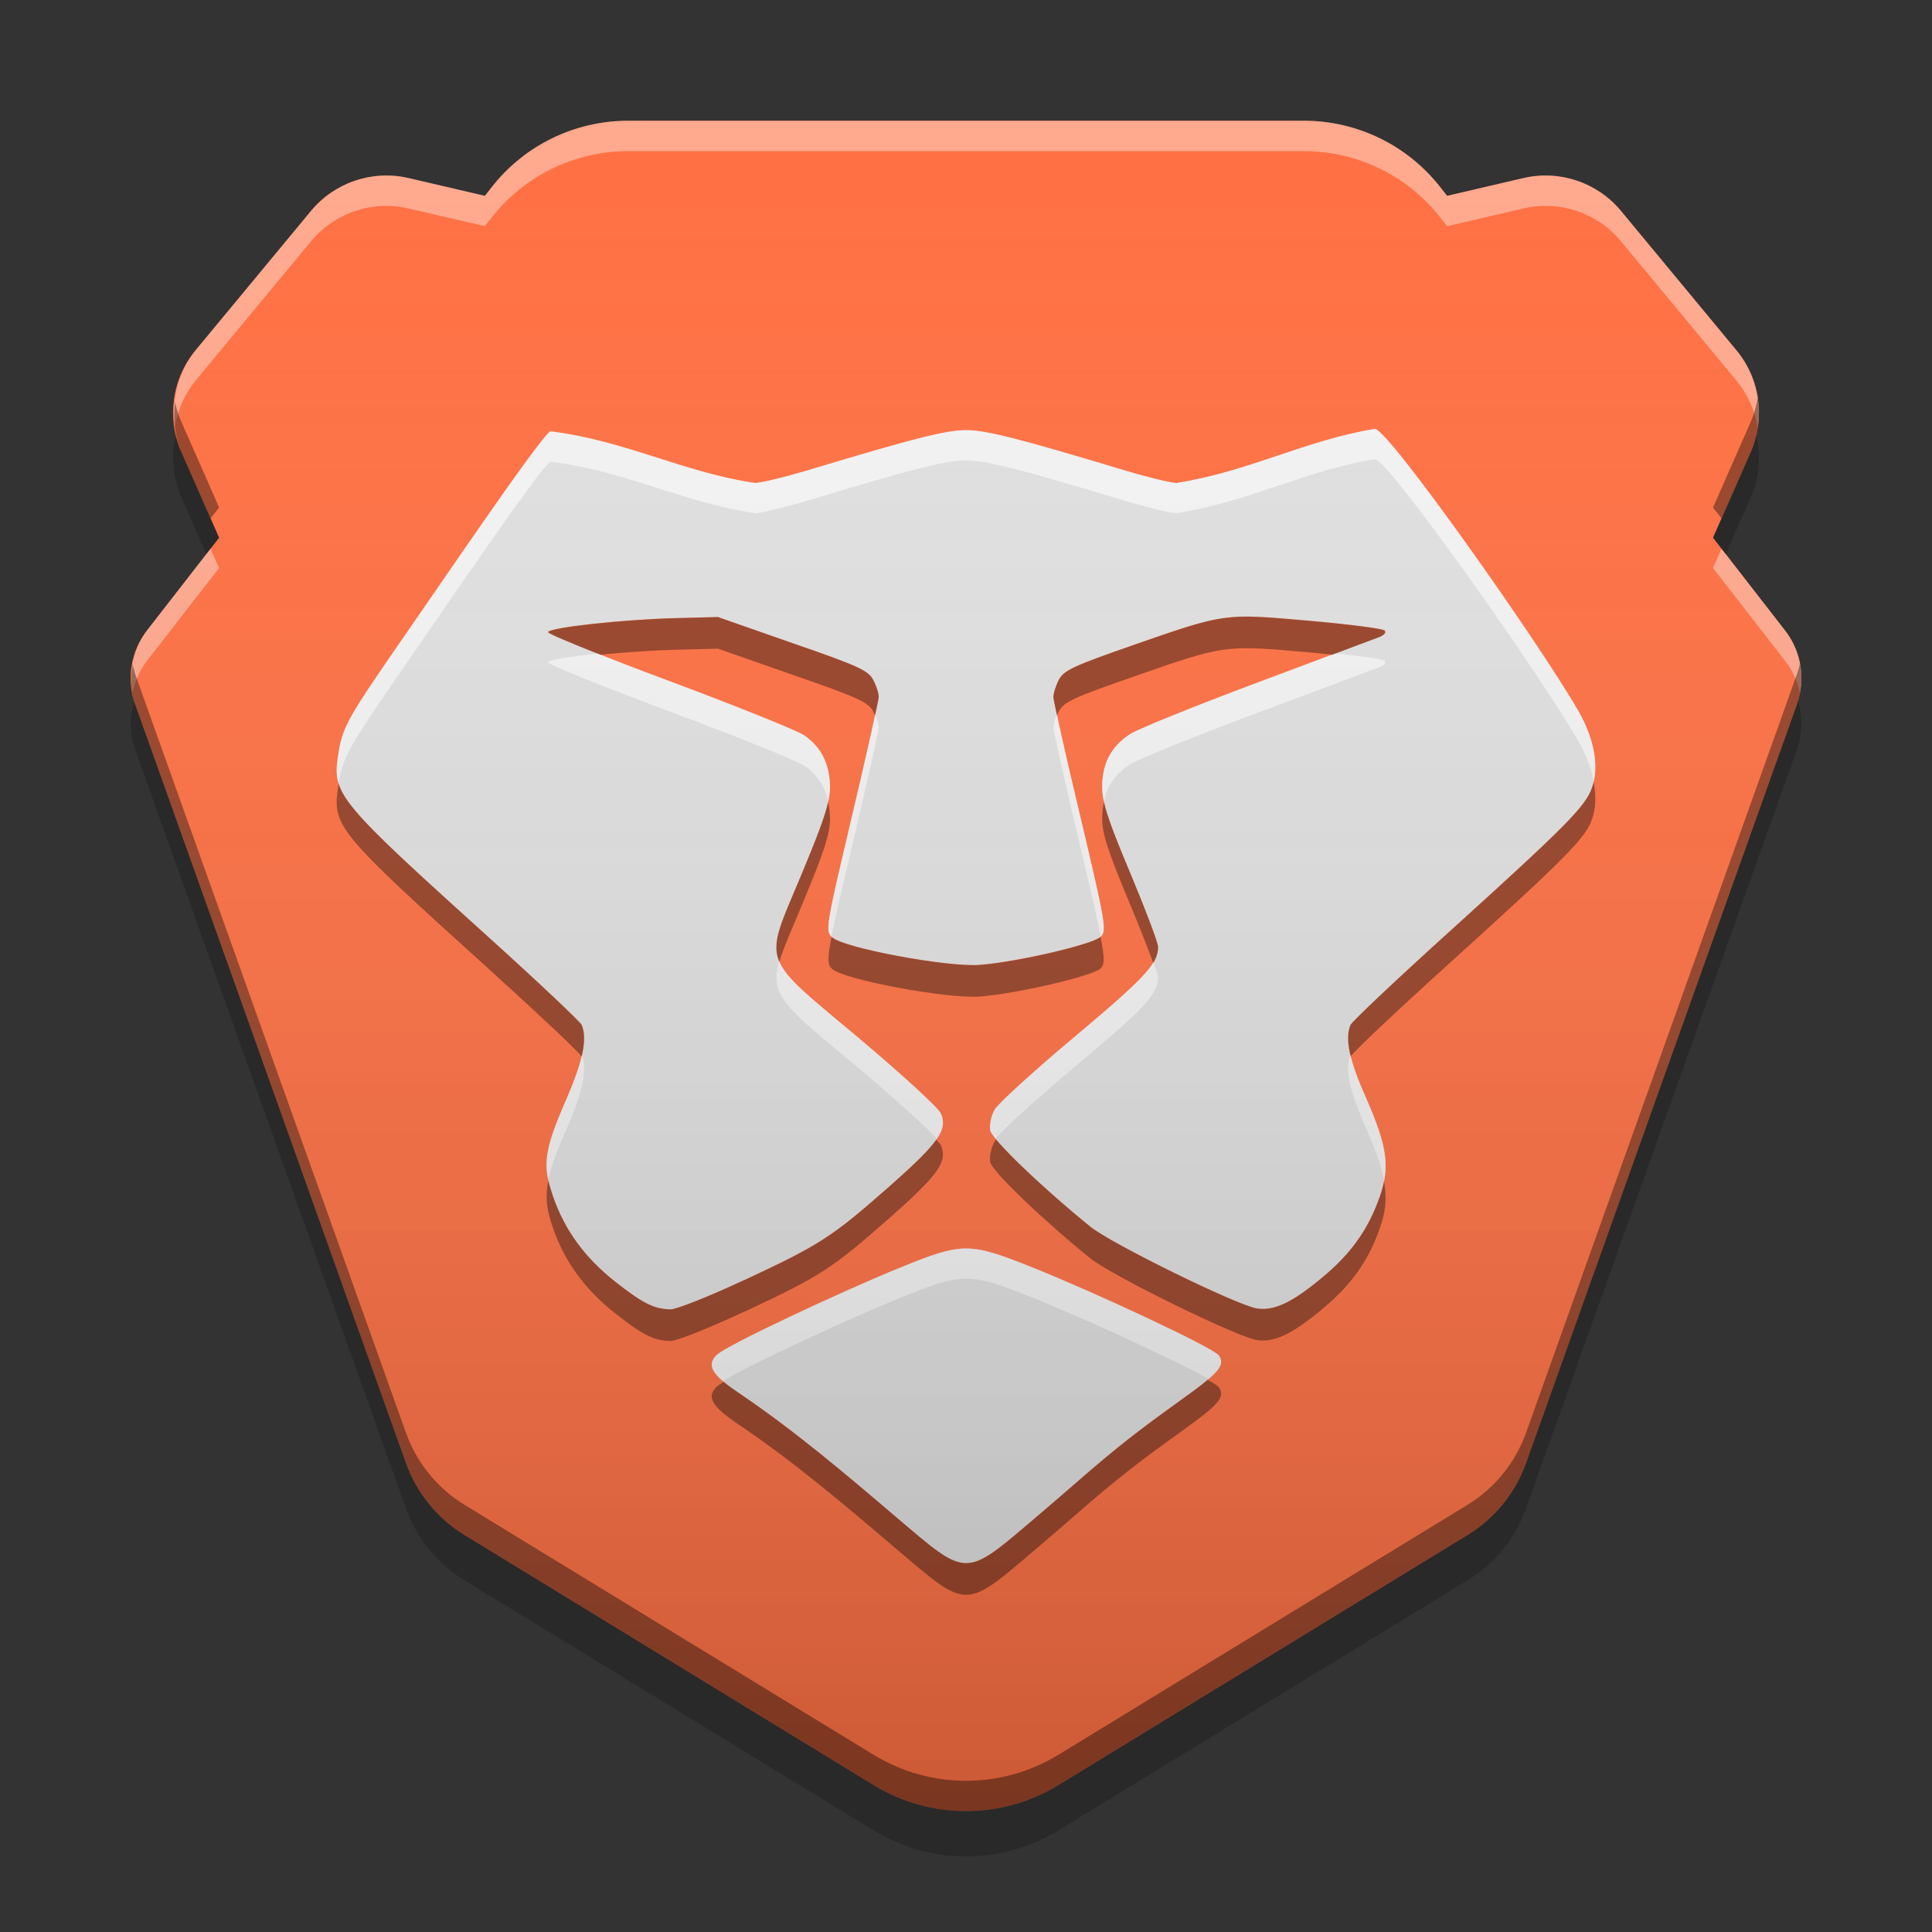 
<svg xmlns="http://www.w3.org/2000/svg" xmlns:xlink="http://www.w3.org/1999/xlink" width="64" height="64" viewBox="0 0 64 64" version="1.1">
<rect x="0" y="0" width="64" height="64" fill="#333333" stroke="none"/>
<defs>
<linearGradient id="linear0" gradientUnits="userSpaceOnUse" x1="32" y1="60" x2="32" y2="4" >
<stop offset="0" style="stop-color:rgb(0%,0%,0%);stop-opacity:0.2;"/>
<stop offset="1" style="stop-color:rgb(100%,100%,100%);stop-opacity:0;"/>
</linearGradient>
</defs>
<g id="surface1">
<path style=" stroke:none;fill-rule:nonzero;fill:rgb(100%,43.922%,26.275%);fill-opacity:1;" d="M 20.809 4 C 19.035 4 17.363 4.816 16.277 6.215 L 16.062 6.488 L 13.531 5.898 C 12.336 5.621 11.086 6.043 10.305 6.984 L 6.477 11.605 C 5.695 12.547 5.512 13.852 6.008 14.973 L 7.258 17.812 L 4.867 20.887 C 4.328 21.578 4.18 22.5 4.477 23.328 L 13.453 48.477 C 13.809 49.461 14.488 50.297 15.379 50.844 L 28.945 59.133 C 30.82 60.277 33.18 60.277 35.055 59.133 L 48.621 50.844 C 49.512 50.297 50.191 49.461 50.547 48.477 L 59.527 23.328 C 59.82 22.5 59.672 21.578 59.133 20.887 L 56.746 17.812 L 57.996 14.973 C 58.488 13.852 58.305 12.547 57.523 11.605 L 53.695 6.984 C 52.914 6.043 51.664 5.621 50.469 5.898 L 47.938 6.488 L 47.723 6.215 C 46.637 4.816 44.965 4 43.191 4 Z M 20.809 4 "/>
<path style=" stroke:none;fill-rule:nonzero;fill:rgb(87.843%,87.843%,87.843%);fill-opacity:1;" d="M 34.395 50.195 C 36.254 48.617 36.781 48.047 39.09 46.398 C 40.387 45.473 40.594 45.234 40.379 44.906 C 40.211 44.648 36.227 42.797 34.223 41.996 C 32.113 41.148 31.891 41.148 29.848 41.98 C 28.016 42.723 24.098 44.543 23.75 44.879 C 23.391 45.219 23.57 45.535 24.473 46.141 C 26.328 47.395 28.004 48.82 29.676 50.246 C 32.098 52.297 31.914 52.301 34.395 50.195 Z M 24.668 42.398 C 27.184 41.223 27.559 40.977 29.484 39.281 C 31.098 37.852 31.398 37.426 31.168 36.887 C 31.09 36.703 29.875 35.59 28.469 34.406 C 25.145 31.613 25.281 32.008 26.547 28.973 C 27.301 27.172 27.492 26.57 27.492 26.07 C 27.488 25.316 27.207 24.754 26.645 24.363 C 26.414 24.203 24.402 23.395 22.176 22.562 C 19.949 21.734 18.137 21.004 18.156 20.938 C 18.191 20.785 20.645 20.516 22.43 20.473 L 23.781 20.438 L 26.258 21.305 C 28.422 22.051 28.762 22.211 28.922 22.512 C 29.027 22.707 29.113 22.965 29.105 23.09 C 29.105 23.215 28.703 25.004 28.219 27.062 C 27.363 30.68 27.336 30.824 27.559 31.043 C 27.91 31.395 31.371 32.043 32.453 31.961 C 33.684 31.867 36.207 31.281 36.461 31.031 C 36.664 30.828 36.625 30.598 35.789 27.062 C 35.297 25.004 34.895 23.215 34.895 23.09 C 34.895 22.965 34.977 22.707 35.078 22.512 C 35.242 22.207 35.562 22.059 37.484 21.387 C 40.594 20.305 40.531 20.312 43.352 20.562 C 44.672 20.676 45.797 20.82 45.863 20.883 C 45.934 20.949 45.852 21.039 45.672 21.109 C 45.5 21.172 43.684 21.855 41.637 22.617 C 39.586 23.387 37.695 24.148 37.434 24.32 C 36.816 24.719 36.512 25.285 36.512 26.062 C 36.508 26.559 36.699 27.16 37.434 28.902 C 37.941 30.117 38.363 31.223 38.363 31.363 C 38.363 31.926 37.938 32.383 35.602 34.344 C 34.258 35.469 33.066 36.555 32.949 36.758 C 32.832 36.957 32.773 37.27 32.805 37.445 C 32.863 37.742 34.473 39.297 36.113 40.629 C 36.801 41.191 40.973 43.238 41.637 43.344 C 42.195 43.43 42.793 43.156 43.773 42.344 C 44.734 41.555 45.301 40.762 45.691 39.684 C 46.055 38.672 45.965 37.992 45.246 36.359 C 44.691 35.109 44.547 34.422 44.734 33.957 C 44.777 33.848 46.262 32.445 48.039 30.836 C 51.91 27.332 52.531 26.703 52.742 26.078 C 52.98 25.387 52.812 24.469 52.281 23.547 C 51.02 21.348 45.992 14.211 45.543 14.211 C 43.246 14.582 41.395 15.617 38.977 16 C 38.789 16 37.977 15.801 37.18 15.559 C 33.77 14.531 32.664 14.25 32 14.25 C 31.34 14.25 30.234 14.531 26.824 15.559 C 26.023 15.801 25.207 16 25.004 16 C 22.621 15.645 20.699 14.59 18.23 14.289 C 17.844 14.547 14.578 19.375 13.16 21.414 C 11.5 23.816 11.332 24.121 11.199 25.039 C 11.008 26.312 11.184 26.527 16.156 31.02 C 17.828 32.527 19.23 33.852 19.273 33.957 C 19.457 34.43 19.312 35.145 18.77 36.395 C 18.023 38.109 17.957 38.586 18.316 39.621 C 18.707 40.75 19.371 41.66 20.371 42.449 C 21.301 43.18 21.664 43.359 22.211 43.375 C 22.41 43.375 23.512 42.934 24.668 42.395 Z M 24.668 42.398 "/>
<path style=" stroke:none;fill-rule:nonzero;fill:rgb(100%,100%,100%);fill-opacity:0.4;" d="M 20.809 4 C 19.035 4 17.363 4.816 16.277 6.215 L 16.062 6.488 L 13.531 5.898 C 12.336 5.621 11.086 6.043 10.305 6.984 L 6.477 11.605 C 5.914 12.309 5.672 13.211 5.801 14.098 C 5.895 13.555 6.129 13.043 6.477 12.609 L 10.305 7.992 C 11.086 7.047 12.336 6.625 13.531 6.906 L 16.062 7.492 L 16.277 7.219 C 17.363 5.824 19.035 5.004 20.809 5.008 L 43.191 5.008 C 44.965 5.004 46.637 5.824 47.723 7.219 L 47.938 7.492 L 50.469 6.906 C 51.664 6.625 52.914 7.047 53.695 7.992 L 57.523 12.609 C 57.895 13.059 58.137 13.598 58.227 14.172 C 58.371 13.258 58.117 12.32 57.523 11.605 L 53.695 6.984 C 52.914 6.043 51.664 5.621 50.469 5.898 L 47.938 6.488 L 47.723 6.215 C 46.637 4.816 44.965 4 43.191 4 Z M 6.973 18.176 L 4.867 20.887 C 4.434 21.465 4.262 22.203 4.398 22.918 C 4.477 22.543 4.637 22.195 4.867 21.891 L 7.258 18.816 Z M 57.027 18.176 L 56.746 18.816 L 59.133 21.891 C 59.379 22.203 59.547 22.57 59.625 22.961 C 59.77 22.23 59.59 21.473 59.133 20.887 Z M 57.027 18.176 "/>
<path style=" stroke:none;fill-rule:nonzero;fill:rgb(0%,0%,0%);fill-opacity:0.4;" d="M 58.227 13.172 C 58.184 13.449 58.105 13.719 57.996 13.973 L 56.746 16.812 L 57.027 17.172 L 57.996 14.973 C 58.242 14.41 58.324 13.785 58.227 13.172 Z M 5.805 13.328 C 5.727 13.887 5.797 14.453 6.008 14.973 L 6.977 17.172 L 7.258 16.812 L 6.008 13.973 C 5.914 13.766 5.848 13.551 5.805 13.328 Z M 59.625 21.969 C 59.602 22.094 59.566 22.211 59.527 22.328 L 50.547 47.477 C 50.191 48.461 49.512 49.297 48.621 49.844 L 35.055 58.133 C 33.18 59.277 30.82 59.277 28.945 58.133 L 15.379 49.844 C 14.488 49.297 13.809 48.461 13.453 47.477 L 4.477 22.328 C 4.445 22.223 4.418 22.113 4.402 22 C 4.309 22.441 4.336 22.902 4.477 23.328 L 13.453 48.477 C 13.809 49.461 14.488 50.297 15.379 50.844 L 28.945 59.133 C 30.82 60.277 33.18 60.277 35.055 59.133 L 48.621 50.844 C 49.512 50.297 50.191 49.461 50.547 48.477 L 59.527 23.328 C 59.68 22.895 59.715 22.426 59.625 21.969 Z M 59.625 21.969 "/>
<path style=" stroke:none;fill-rule:nonzero;fill:rgb(0%,0%,0%);fill-opacity:0.2;" d="M 5.828 14.41 C 5.656 15.102 5.723 15.828 6.008 16.477 L 6.836 18.359 L 7.258 17.816 L 6.008 14.98 C 5.93 14.797 5.867 14.605 5.828 14.41 Z M 58.18 14.426 C 58.133 14.617 58.074 14.801 57.996 14.98 L 56.746 17.816 L 57.164 18.359 L 57.996 16.477 C 58.277 15.832 58.344 15.113 58.18 14.426 Z M 59.562 23.219 C 59.551 23.258 59.539 23.297 59.527 23.336 L 50.547 48.484 C 50.191 49.469 49.512 50.305 48.621 50.848 L 35.055 59.141 C 33.18 60.285 30.82 60.285 28.945 59.141 L 15.379 50.848 C 14.488 50.305 13.809 49.469 13.453 48.484 L 4.477 23.336 C 4.465 23.305 4.461 23.27 4.453 23.234 C 4.289 23.758 4.297 24.316 4.477 24.832 L 13.453 49.98 C 13.809 50.965 14.488 51.801 15.379 52.344 L 28.945 60.637 C 30.82 61.781 33.18 61.781 35.055 60.637 L 48.621 52.344 C 49.512 51.801 50.191 50.965 50.547 49.98 L 59.527 24.832 C 59.711 24.312 59.723 23.75 59.562 23.219 Z M 59.562 23.219 "/>
<path style=" stroke:none;fill-rule:nonzero;fill:rgb(100%,100%,100%);fill-opacity:0.6;" d="M 45.543 14.207 C 43.246 14.582 41.398 15.617 38.977 16 C 38.789 16 37.977 15.801 37.176 15.562 C 33.766 14.531 32.66 14.25 32 14.25 C 31.34 14.25 30.234 14.531 26.824 15.562 C 26.023 15.801 25.207 16 25.004 16 C 22.625 15.645 20.699 14.59 18.23 14.289 C 17.844 14.547 14.578 19.375 13.16 21.41 C 11.5 23.816 11.332 24.121 11.199 25.039 C 11.145 25.383 11.125 25.652 11.215 25.949 C 11.352 25.105 11.562 24.73 13.16 22.414 C 14.578 20.375 17.844 15.551 18.23 15.293 C 20.699 15.594 22.625 16.645 25.004 17 C 25.207 17 26.023 16.805 26.824 16.562 C 30.234 15.531 31.34 15.25 32 15.25 C 32.66 15.25 33.766 15.531 37.176 16.562 C 37.977 16.805 38.789 17 38.977 17 C 41.398 16.617 43.246 15.582 45.543 15.211 C 45.988 15.211 51.02 22.348 52.281 24.547 C 52.543 25 52.715 25.453 52.797 25.879 C 52.945 25.215 52.762 24.383 52.281 23.547 C 51.02 21.348 45.988 14.207 45.543 14.207 Z M 44.234 21.645 C 43.484 21.926 42.957 22.129 41.637 22.621 C 39.586 23.387 37.695 24.148 37.434 24.32 C 36.816 24.719 36.512 25.285 36.512 26.062 C 36.512 26.203 36.527 26.355 36.566 26.535 C 36.68 26.02 36.965 25.621 37.434 25.32 C 37.695 25.148 39.586 24.387 41.637 23.621 C 43.684 22.859 45.5 22.172 45.672 22.109 C 45.848 22.043 45.934 21.949 45.863 21.883 C 45.812 21.836 45.137 21.738 44.234 21.645 Z M 19.797 21.652 C 18.879 21.746 18.176 21.859 18.156 21.938 C 18.141 22.004 19.949 22.738 22.176 23.566 C 24.402 24.395 26.414 25.207 26.641 25.363 C 27.066 25.656 27.328 26.047 27.438 26.539 C 27.477 26.359 27.496 26.211 27.496 26.074 C 27.488 25.316 27.207 24.75 26.641 24.359 C 26.414 24.203 24.402 23.395 22.176 22.562 C 21.266 22.227 20.469 21.918 19.797 21.652 Z M 28.996 23.668 C 28.848 24.371 28.555 25.633 28.219 27.062 C 27.387 30.578 27.34 30.812 27.543 31.027 C 27.652 30.469 27.859 29.582 28.219 28.062 C 28.703 26.004 29.109 24.215 29.109 24.094 C 29.109 24 29.062 23.828 28.996 23.668 Z M 35.008 23.668 C 34.941 23.828 34.895 24 34.895 24.094 C 34.895 24.215 35.297 26.004 35.789 28.062 C 36.148 29.582 36.355 30.469 36.465 31.027 C 36.664 30.828 36.621 30.574 35.789 27.062 C 35.449 25.633 35.16 24.371 35.008 23.668 Z M 25.809 31.84 C 25.469 33.031 26.059 33.383 28.469 35.406 C 29.648 36.402 30.684 37.336 31.035 37.723 C 31.266 37.387 31.281 37.148 31.168 36.887 C 31.09 36.703 29.875 35.59 28.469 34.406 C 26.855 33.051 26.059 32.449 25.809 31.84 Z M 38.211 31.879 C 37.941 32.328 37.246 32.961 35.598 34.344 C 34.258 35.469 33.066 36.555 32.949 36.758 C 32.832 36.961 32.773 37.27 32.801 37.445 C 32.812 37.5 32.875 37.594 32.98 37.719 C 33.176 37.457 34.316 36.422 35.598 35.344 C 37.938 33.383 38.363 32.93 38.363 32.367 C 38.363 32.32 38.297 32.125 38.211 31.879 Z M 44.734 34.953 C 44.734 34.953 44.734 34.957 44.734 34.957 C 44.547 35.422 44.695 36.109 45.246 37.359 C 45.574 38.102 45.766 38.648 45.852 39.113 C 45.996 38.367 45.824 37.672 45.246 36.359 C 44.988 35.781 44.824 35.324 44.734 34.953 Z M 19.277 34.965 C 19.188 35.344 19.023 35.809 18.77 36.395 C 18.164 37.785 18.008 38.363 18.16 39.082 C 18.25 38.656 18.445 38.141 18.77 37.395 C 19.312 36.148 19.457 35.438 19.277 34.965 Z M 32.012 41.359 C 31.438 41.359 30.871 41.566 29.848 41.98 C 28.016 42.723 24.098 44.547 23.75 44.879 C 23.477 45.137 23.516 45.383 23.941 45.75 C 24.812 45.215 28.184 43.656 29.848 42.984 C 31.891 42.152 32.117 42.148 34.223 42.996 C 35.918 43.672 39.012 45.098 40.035 45.68 C 40.469 45.309 40.523 45.125 40.379 44.906 C 40.211 44.648 36.227 42.797 34.223 41.996 C 33.172 41.574 32.586 41.359 32.012 41.359 Z M 32.012 41.359 "/>
<path style=" stroke:none;fill-rule:nonzero;fill:rgb(0%,0%,0%);fill-opacity:0.4;" d="M 41.367 20.426 C 40.262 20.418 39.625 20.645 37.484 21.391 C 35.562 22.059 35.242 22.207 35.078 22.516 C 34.977 22.707 34.895 22.969 34.895 23.094 C 34.895 23.133 34.945 23.379 35.016 23.703 C 35.035 23.652 35.055 23.605 35.078 23.562 C 35.242 23.254 35.562 23.105 37.484 22.438 C 40.594 21.352 40.531 21.363 43.352 21.609 C 43.629 21.637 43.887 21.66 44.137 21.688 C 44.598 21.512 45.605 21.137 45.672 21.113 C 45.848 21.043 45.934 20.949 45.863 20.887 C 45.797 20.824 44.672 20.68 43.352 20.562 C 42.469 20.488 41.871 20.434 41.367 20.426 Z M 23.781 20.441 L 22.43 20.477 C 20.645 20.52 18.191 20.789 18.156 20.941 C 18.145 20.98 18.859 21.281 19.887 21.688 C 20.684 21.609 21.621 21.543 22.43 21.523 L 23.781 21.488 L 26.258 22.355 C 28.422 23.102 28.762 23.262 28.922 23.562 C 28.945 23.605 28.969 23.652 28.988 23.699 C 29.059 23.375 29.109 23.133 29.109 23.094 C 29.113 22.969 29.027 22.707 28.922 22.516 C 28.762 22.215 28.422 22.055 26.258 21.309 Z M 52.793 25.906 C 52.777 25.965 52.762 26.023 52.742 26.078 C 52.531 26.707 51.91 27.336 48.039 30.84 C 46.262 32.445 44.777 33.848 44.734 33.957 C 44.633 34.215 44.633 34.543 44.746 34.992 C 44.836 34.84 46.293 33.465 48.039 31.887 C 51.91 28.383 52.531 27.754 52.742 27.125 C 52.863 26.77 52.879 26.352 52.793 25.906 Z M 11.219 25.965 C 11.211 26.008 11.203 26.043 11.199 26.09 C 11.008 27.363 11.184 27.578 16.156 32.066 C 17.809 33.562 19.199 34.871 19.266 35 C 19.375 34.551 19.375 34.215 19.273 33.957 C 19.23 33.855 17.828 32.531 16.156 31.02 C 12.555 27.77 11.469 26.758 11.219 25.965 Z M 36.57 26.562 C 36.531 26.73 36.512 26.918 36.512 27.113 C 36.508 27.609 36.703 28.211 37.434 29.953 C 37.758 30.73 38.035 31.434 38.203 31.898 C 38.324 31.699 38.363 31.539 38.363 31.371 C 38.363 31.23 37.941 30.117 37.434 28.906 C 36.914 27.672 36.668 27.016 36.57 26.562 Z M 27.434 26.566 C 27.332 27.027 27.082 27.695 26.547 28.977 C 25.887 30.555 25.535 31.207 25.816 31.859 C 25.949 31.41 26.207 30.84 26.547 30.023 C 27.301 28.223 27.496 27.621 27.496 27.121 C 27.492 26.922 27.473 26.738 27.434 26.566 Z M 27.547 31.035 C 27.387 31.844 27.43 31.965 27.562 32.094 C 27.91 32.445 31.371 33.094 32.453 33.012 C 33.684 32.918 36.203 32.332 36.457 32.082 C 36.578 31.965 36.613 31.816 36.457 31.035 C 36.195 31.289 33.684 31.875 32.453 31.965 C 31.371 32.047 27.91 31.398 27.562 31.047 C 27.555 31.043 27.555 31.039 27.547 31.035 Z M 32.996 37.75 C 32.98 37.77 32.953 37.797 32.949 37.809 C 32.832 38.012 32.773 38.32 32.801 38.496 C 32.863 38.793 34.473 40.348 36.113 41.68 C 36.801 42.242 40.969 44.289 41.637 44.391 C 42.195 44.48 42.793 44.203 43.77 43.391 C 44.73 42.602 45.305 41.812 45.691 40.734 C 45.895 40.176 45.953 39.715 45.848 39.141 C 45.812 39.316 45.762 39.496 45.691 39.688 C 45.305 40.766 44.73 41.555 43.77 42.344 C 42.793 43.156 42.195 43.434 41.637 43.344 C 40.969 43.242 36.801 41.195 36.113 40.633 C 34.785 39.555 33.48 38.332 32.996 37.75 Z M 31.016 37.754 C 30.77 38.105 30.293 38.57 29.484 39.285 C 27.559 40.98 27.184 41.227 24.668 42.402 L 24.668 42.398 C 23.512 42.938 22.41 43.379 22.211 43.375 C 21.664 43.363 21.297 43.184 20.371 42.453 C 19.371 41.66 18.707 40.754 18.316 39.625 C 18.254 39.438 18.203 39.27 18.168 39.109 C 18.047 39.668 18.113 40.078 18.316 40.672 C 18.707 41.801 19.371 42.707 20.371 43.5 C 21.297 44.23 21.664 44.41 22.211 44.422 C 22.41 44.426 23.512 43.984 24.668 43.445 L 24.668 43.449 C 27.184 42.273 27.559 42.027 29.484 40.332 C 31.098 38.902 31.398 38.477 31.168 37.938 C 31.152 37.906 31.094 37.836 31.016 37.754 Z M 40.004 45.707 C 39.793 45.891 39.5 46.105 39.09 46.402 C 36.781 48.051 36.254 48.617 34.395 50.199 C 31.914 52.305 32.098 52.301 29.676 50.25 C 28.004 48.824 26.328 47.398 24.473 46.145 C 24.27 46.008 24.105 45.887 23.973 45.777 C 23.867 45.84 23.785 45.895 23.75 45.926 C 23.391 46.27 23.57 46.586 24.473 47.191 C 26.328 48.445 28.004 49.871 29.676 51.297 C 32.098 53.348 31.914 53.352 34.395 51.246 C 36.254 49.664 36.781 49.098 39.09 47.449 C 40.387 46.523 40.594 46.285 40.379 45.957 C 40.352 45.914 40.215 45.824 40.004 45.707 Z M 40.004 45.707 "/>
<path style=" stroke:none;fill-rule:nonzero;fill:url(#linear0);" d="M 20.809 4 C 19.035 4 17.363 4.816 16.277 6.215 L 16.062 6.488 L 13.531 5.898 C 12.336 5.621 11.086 6.043 10.305 6.984 L 6.477 11.605 C 5.695 12.547 5.512 13.852 6.008 14.973 L 7.258 17.812 L 4.867 20.887 C 4.328 21.578 4.18 22.5 4.477 23.328 L 13.453 48.477 C 13.809 49.461 14.488 50.297 15.379 50.844 L 28.945 59.133 C 30.82 60.277 33.18 60.277 35.055 59.133 L 48.621 50.844 C 49.512 50.297 50.191 49.461 50.547 48.477 L 59.527 23.328 C 59.82 22.5 59.672 21.578 59.133 20.887 L 56.746 17.812 L 57.996 14.973 C 58.488 13.852 58.305 12.547 57.523 11.605 L 53.695 6.984 C 52.914 6.043 51.664 5.621 50.469 5.898 L 47.938 6.488 L 47.723 6.215 C 46.637 4.816 44.965 4 43.191 4 Z M 20.809 4 "/>
</g>
</svg>
